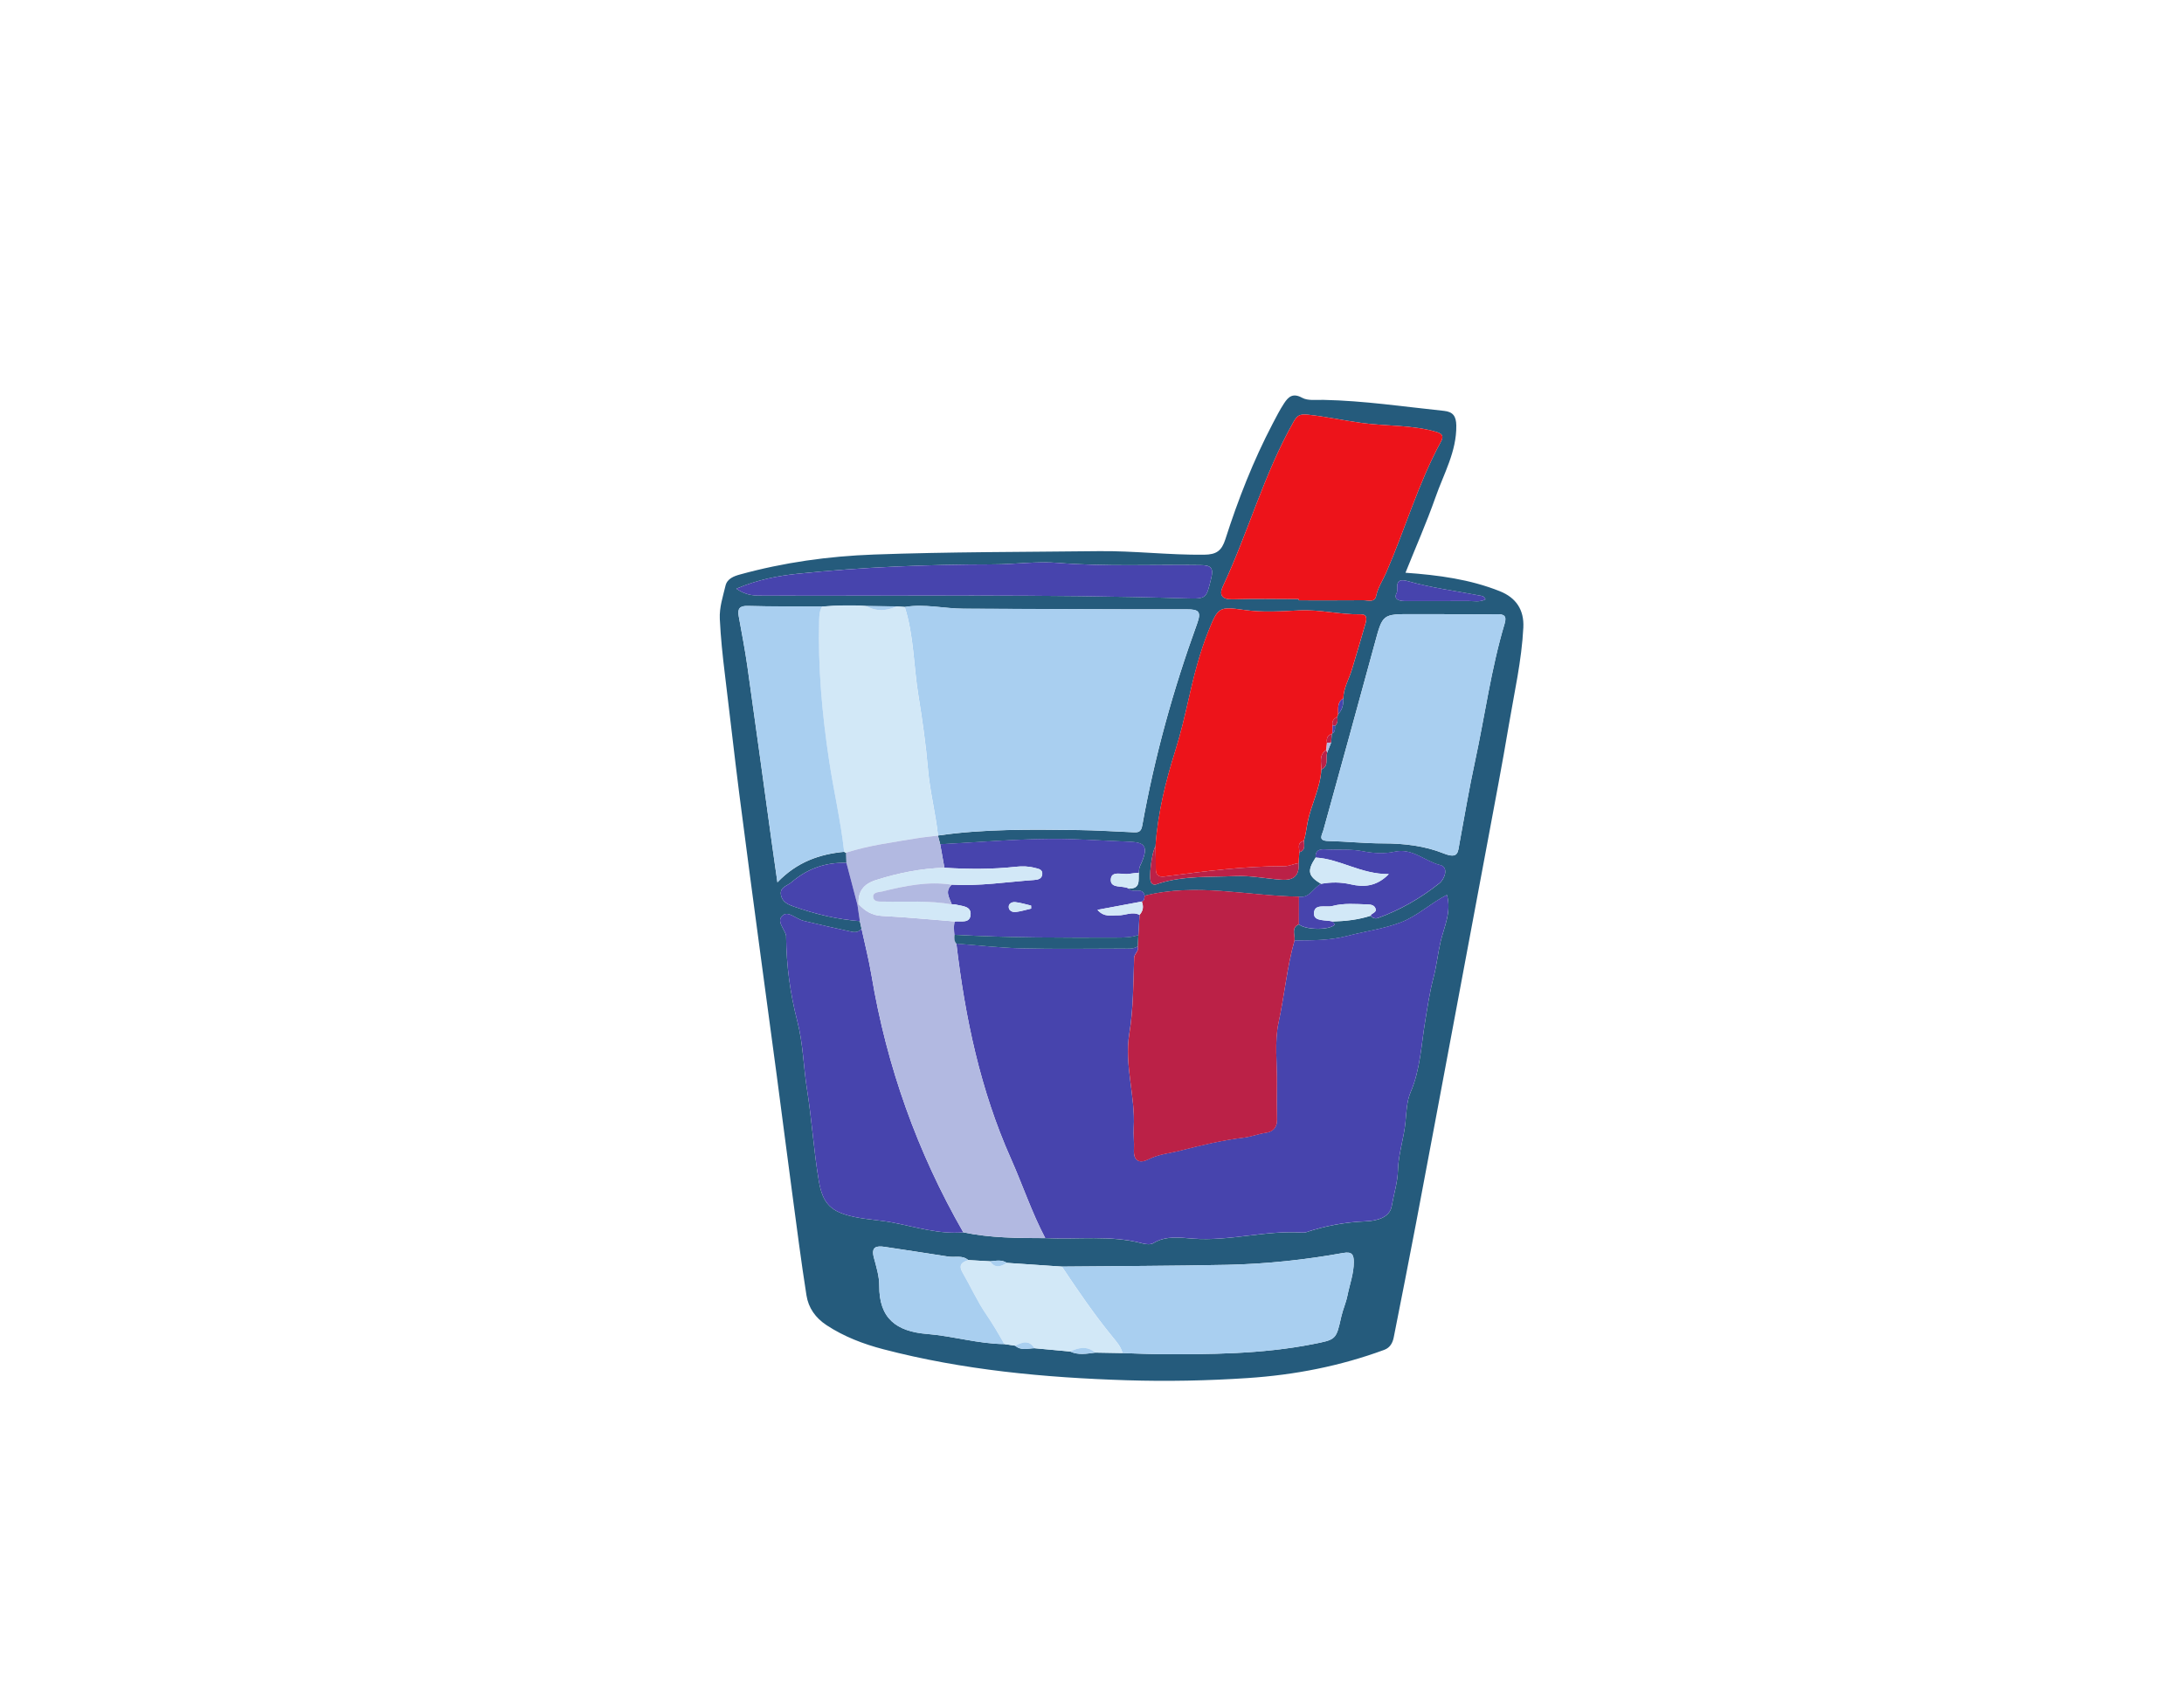 <?xml version="1.0" encoding="utf-8"?>
<!-- Generator: Adobe Illustrator 26.0.3, SVG Export Plug-In . SVG Version: 6.00 Build 0)  -->
<svg version="1.1" id="Layer_1" xmlns="http://www.w3.org/2000/svg" xmlns:xlink="http://www.w3.org/1999/xlink" x="0px" y="0px"
	 viewBox="0 0 792 612" style="enable-background:new 0 0 792 612;" xml:space="preserve">
<style type="text/css">
	.st0{fill:#255B7C;}
	.st1{fill:#4744AD;}
	.st2{fill:#A9CFF0;}
	.st3{fill:#ED131A;}
	.st4{fill:#BB2147;}
	.st5{fill:#B2B9E1;}
	.st6{fill:#D2E8F7;}
</style>
<g>
	<path class="st0" d="M509.68,207.67c12.03,0.86,23.44,2.39,34.26,6.72c5.77,2.31,8.8,6.67,8.48,13.13c-0.6,12-3.3,23.69-5.28,35.47
		c-2.36,14.09-5.07,28.12-7.68,42.17c-4.13,22.21-8.31,44.42-12.47,66.63c-4.47,23.84-8.92,47.69-13.44,71.52
		c-2.63,13.87-5.39,27.72-8.12,41.57c-0.4,2.04-1.34,3.78-3.43,4.56c-15.98,5.89-32.41,9.1-49.49,10.23
		c-14.66,0.97-29.3,1.26-43.91,0.8c-29.77-0.94-59.39-3.69-88.34-11.26c-7.21-1.89-14.16-4.54-20.49-8.69
		c-4.06-2.66-6.6-6.3-7.31-10.82c-1.95-12.31-3.51-24.68-5.17-37.04c-1.9-14.17-3.71-28.35-5.59-42.52
		c-1.91-14.33-3.88-28.65-5.78-42.98c-2.63-19.77-5.31-39.53-7.83-59.31c-1.85-14.5-3.45-29.04-5.24-43.55
		c-0.81-6.6-1.5-13.19-1.82-19.85c-0.2-4.28,1.13-8.1,2.06-12.06c0.61-2.59,3.07-3.49,5.27-4.09c15.87-4.37,32.06-6.63,48.52-7.23
		c27.14-0.99,54.28-0.91,81.43-1.23c12.85-0.16,25.57,1.44,38.4,1.29c4.43-0.05,6.32-1.43,7.66-5.62
		c4.61-14.39,10.12-28.46,17.14-41.88c1.31-2.5,2.6-5.03,4.14-7.38c1.54-2.35,3.16-3.89,6.56-2.02c2.09,1.15,5.13,0.7,7.75,0.76
		c14.67,0.3,29.17,2.47,43.73,3.99c3.21,0.34,4.37,1.92,4.42,5.3c0.13,9.51-4.59,17.54-7.56,26.07
		C517.33,189.51,513.37,198.46,509.68,207.67z M483.2,265.88c1.09-0.62,0.92-1.67,0.89-2.66c1.02-0.9,1.06-2.06,0.85-3.28
		c0.11-0.35,0.23-0.69,0.34-1.04c1.56-1.57,1.93-3.54,1.87-5.65c0.06-3.82,2.08-7.06,3.14-10.59c1.66-5.57,3.34-11.14,4.93-16.73
		c0.42-1.48,0.61-3.21-1.73-3.17c-7.47,0.14-14.88-1.79-22.22-1.43c-6.76,0.33-13.33,0.79-20.12-0.17
		c-9.14-1.29-9.44-0.99-12.9,7.61c-3.21,7.95-5.29,16.28-7.19,24.64c-1.4,6.15-2.85,12.41-4.7,18.31
		c-3.63,11.56-6.51,23.1-7.32,35.16c-1.36,1.86-2.56,11.72-1.6,13.12c0.91,1.32,1.97,0.59,3.05,0.26c9.02-2.78,18.5-2.18,27.67-2.6
		c5.25-0.24,11.06,0.96,16.64,1.33c4.48,0.3,6.45-1.62,6.11-6.03c0.09-1.31,0.18-2.62,0.27-3.92c2.24-0.69,1.77-2.47,1.65-4.11
		c0.68-2.15,0.9-4.47,1.33-6.61c1.29-6.56,4.65-12.55,5.02-19.3c2.85-1.3,1.43-4.07,2.1-6.12c0.48-1.21,0.95-2.42,1.43-3.62
		c0.08-1.06,0.17-2.12,0.25-3.17C482.96,266.09,483.2,265.88,483.2,265.88z M306.95,312.87c-7.6-0.26-14.23,2.12-20.02,7.1
		c-1.56,1.34-4.23,1.67-3.72,4.56c0.43,2.46,2.51,3.43,4.54,4.14c7.8,2.76,15.8,4.69,24.07,5.33c0.2,0.91,0.4,1.81,0.6,2.72
		c-0.92,1.26-2.26,1.42-3.59,1.13c-5.82-1.27-11.63-2.55-17.42-3.96c-2.54-0.62-5.4-3.52-7.33-2.14c-2.89,2.07,0.4,4.93,0.98,7.46
		c0.04,0.16,0.02,0.33,0.02,0.5c0.1,10.33,1.45,20.52,4.04,30.5c2.13,8.21,2.23,16.7,3.56,25.02c1.73,10.89,2.4,21.98,4.25,32.93
		c1.41,8.37,4.43,11.31,12.93,13.1c4.69,0.99,9.39,1.16,14,2.06c8.44,1.64,16.71,4.27,25.47,3.52c9.81,2.06,19.76,2.09,29.71,2.11
		c11.75,0.57,23.62-1.18,35.24,1.9c1.24,0.33,2.96,0.52,3.93-0.07c4.64-2.83,9.73-1.99,14.54-1.64c13.29,0.97,26.24-3.1,39.48-2.2
		c0.49,0.03,1.02-0.01,1.48-0.16c6.97-2.3,14.08-3.63,21.46-3.92c3.94-0.15,8.78-1.27,9.51-5.5c0.75-4.33,2.16-8.66,2.27-13
		c0.15-5.95,2.15-11.53,2.72-17.41c0.33-3.47,0.44-7.59,1.88-10.95c3.51-8.2,3.85-17.04,5.25-25.57c0.86-5.26,1.68-10.82,3-15.78
		c1.15-4.31,1.62-8.96,2.62-13.23c1.22-5.2,4.06-10.76,2.29-16.92c-5.98,3.02-10.67,7.66-16.75,9.97
		c-6.24,2.37-12.84,3.21-19.24,4.88c-6.39,1.67-12.81,1.67-19.28,1.67c0.26-2.03-1.35-4.58,1.6-5.87
		c2.34,2.14,11.26,2.22,13.04,0.07c0.05-0.06-0.59-0.71-0.91-1.08c4.71-0.12,9.36-0.62,13.87-2.08c0.71,0.89,1.76,1.14,2.7,0.8
		c8.12-2.94,15.54-7.24,22.25-12.58c1.91-1.52,3.47-5.83,0.28-6.6c-5.58-1.35-9.99-6.27-16.55-4.83c-3.62,0.8-7.7,0.58-11.37-0.15
		c-4.65-0.93-9.24-0.39-13.85-0.7c-2.16-0.15-3.6,0.47-3.41,2.99c-3.15,4.79-2.75,6.69,2,9.52c-2.81,1.31-4.09,5.28-8.03,4.64
		c-18.65-0.28-37.28-5.06-55.96-0.35c-0.79-3.47-4.43-0.61-5.87-2.63c4.54,0.28,3.53-3.1,3.74-5.67c0.13-0.82,0.08-1.73,0.43-2.44
		c4.01-8.32,0.82-8.67-4.99-8.89c-9.1-0.34-18.22-1.04-27.3-0.97c-13.39,0.1-26.77,1.24-40.15,1.94c-0.27-1.04-0.55-2.08-0.82-3.12
		l0.03-0.05c16.84-2.45,33.79-2.19,50.73-1.99c6.64,0.08,13.28,0.52,19.92,0.8c1.71,0.07,2.95,0.14,3.39-2.34
		c4.48-25,11.23-49.41,19.9-73.26c1.59-4.38,0.7-5.23-3.79-5.22c-26.95,0.07-53.9-0.15-80.85-0.23c-7.13-0.02-14.21-1.84-21.37-0.62
		c-0.99-0.07-1.99-0.14-2.98-0.21c-3.66-0.05-7.32-0.1-10.98-0.14c-5.35-0.4-10.69-0.23-16.02,0.2c-8.97-0.05-17.94,0.02-26.9-0.23
		c-3.08-0.09-3.81,1.05-3.32,3.77c1.08,6.02,2.26,12.02,3.12,18.08c3.02,21.32,5.91,42.65,8.86,63.98c0.6,4.36,1.24,8.72,2.04,14.38
		c7.14-7.42,15.28-10.21,24.2-11.06c0.21,0.19,0.46,0.3,0.74,0.3C306.89,310.38,306.92,311.63,306.95,312.87z M388.09,490.05
		c2.98,1.39,6.04,0.79,9.09,0.39c3.29,0.06,6.57,0.11,9.86,0.17c4.32,0.13,8.64,0.35,12.95,0.38c18.79,0.12,37.57,0.02,56.12-3.62
		c8.46-1.66,8.42-1.62,10.28-9.94c0.58-2.58,1.72-5.04,2.23-7.63c0.81-4.06,2.32-7.98,2.31-12.21c-0.01-2.68-0.65-3.84-3.85-3.27
		c-13.91,2.5-27.96,4-42.08,4.3c-19.97,0.41-39.95,0.45-59.93,0.64c-6.65-0.45-13.3-0.9-19.95-1.35c-1.92-1.28-4-0.73-6.05-0.56
		c-2.65-0.15-5.3-0.3-7.95-0.46c-2.14-1.87-4.79-0.88-7.19-1.26c-7.69-1.22-15.4-2.35-23.1-3.53c-3.04-0.46-4.97-0.02-3.94,3.86
		c0.89,3.35,1.98,6.81,1.96,10.21c-0.08,11.87,6.18,16.61,17.37,17.51c9.36,0.75,18.51,3.58,28,3.67c1.3,0.19,2.61,0.39,3.91,0.58
		c2.12,1.88,4.61,0.99,6.99,0.92C379.45,489.27,383.77,489.66,388.09,490.05z M523.77,222.74c0-0.02,0-0.03,0-0.05
		c-3.83,0-7.67,0.01-11.5,0c-11-0.04-10.86,0-13.73,10.58c-6.13,22.6-12.4,45.16-18.63,67.74c-0.5,1.81-2.1,3.84,1.74,3.93
		c6.65,0.16,13.29,0.88,19.93,0.87c7.55-0.01,15.11,0.9,21.9,3.62c5.5,2.2,5.2-0.53,5.82-3.87c1.81-9.8,3.46-19.63,5.57-29.37
		c3.61-16.7,5.85-33.69,10.77-50.1c0.85-2.84-0.29-3.43-2.88-3.38C536.43,222.82,530.1,222.74,523.77,222.74z M470.98,217.21
		c0,0.15,0,0.31,0,0.46c7.81,0,15.62,0.04,23.42-0.03c1.68-0.01,4.11,0.95,4.64-1.56c0.66-3.12,2.42-5.63,3.64-8.44
		c6.85-15.71,11.58-32.29,19.82-47.43c0.85-1.57,1.05-2.81-1.51-3.57c-8.92-2.64-18.21-2.05-27.28-3.29
		c-6.48-0.88-12.91-2.3-19.45-2.99c-2.95-0.31-3.9,0.36-5.13,2.52c-10.77,18.96-16.45,40.11-25.68,59.74
		c-1.44,3.06-0.38,4.8,3.57,4.67C455.01,217.01,463,217.21,470.98,217.21z M267.02,213.46c3.13,2.14,5.68,2.48,8.36,2.49
		c51.6,0.2,103.21-0.58,154.81,1.01c7.47,0.23,7.25-0.02,9.05-7.33c0.92-3.76-0.16-4.67-3.73-4.72
		c-17.29-0.26-34.57,0.59-51.87-0.82c-7.72-0.63-15.63,0.54-23.36,0.55c-23.76,0.03-47.44,0.96-71.05,3.4
		C281.91,208.81,274.62,210.23,267.02,213.46z M538.69,217.33c-0.5-1.31-1.38-1.25-2.14-1.4c-8.68-1.67-17.52-2.78-25.99-5.2
		c-5.42-1.55-3.3,2.84-4.08,4.28c-1.25,2.3,0.91,2.94,3.01,2.93c7.65-0.03,15.29,0.03,22.94-0.03
		C534.45,217.9,536.61,218.43,538.69,217.33z"/>
	<path class="st1" d="M469.44,340.99c6.47,0,12.9,0,19.28-1.67c6.4-1.67,12.99-2.51,19.24-4.88c6.08-2.3,10.77-6.95,16.75-9.97
		c1.76,6.16-1.07,11.72-2.29,16.92c-1,4.27-1.47,8.92-2.62,13.23c-1.32,4.96-2.14,10.52-3,15.78c-1.4,8.54-1.74,17.37-5.25,25.57
		c-1.44,3.36-1.55,7.48-1.88,10.95c-0.57,5.88-2.57,11.46-2.72,17.41c-0.11,4.34-1.52,8.67-2.27,13c-0.73,4.23-5.57,5.35-9.51,5.5
		c-7.38,0.29-14.48,1.62-21.46,3.92c-0.46,0.15-0.99,0.19-1.48,0.16c-13.24-0.9-26.19,3.18-39.48,2.2c-4.8-0.35-9.9-1.19-14.54,1.64
		c-0.98,0.6-2.69,0.4-3.93,0.07c-11.63-3.09-23.5-1.33-35.24-1.9c-4.89-9.29-8.2-19.27-12.45-28.82
		c-11.1-24.91-16.6-51.1-19.77-77.95c7.88,0.59,15.75,1.51,23.64,1.7c12.25,0.29,24.52,0.1,36.78,0.09c1.81,0,3.67,0.25,5.32-0.79
		c0.63,1.67-1.23,2.51-1.28,4.1c-0.31,9.2-0.27,18.38-1.76,27.57c-1.85,11.34,2.24,22.62,1.61,34.04c-0.14,2.65,0.2,5.33,0.07,7.98
		c-0.23,4.33,2.2,5.07,5.29,3.5c3.72-1.88,7.81-2.2,11.67-3.19c7.54-1.93,15.14-3.76,22.95-4.68c2.56-0.3,5.26-1.37,8.01-1.76
		c2.51-0.35,4.04-1.94,3.98-4.78c-0.1-4.32-0.09-8.65-0.04-12.98c0.08-7.48-0.94-15.22,0.62-22.39
		C465.83,360.76,466.68,350.69,469.44,340.99z"/>
	<path class="st2" d="M328.09,220.07c7.16-1.22,14.24,0.6,21.37,0.62c26.95,0.08,53.9,0.3,80.85,0.23c4.48-0.01,5.38,0.84,3.79,5.22
		c-8.67,23.86-15.42,48.26-19.9,73.26c-0.44,2.48-1.68,2.41-3.39,2.34c-6.64-0.28-13.27-0.72-19.92-0.8
		c-16.94-0.19-33.89-0.45-50.73,1.99c-0.87-8.06-2.94-15.91-3.64-24.02c-0.77-8.89-2.01-17.75-3.45-26.55
		C331.29,241.62,331.45,230.57,328.09,220.07z"/>
	<path class="st3" d="M471.18,309.03c-0.09,1.31-0.18,2.62-0.27,3.92c-1.78,0.28-3.37,1.14-5.28,1.13
		c-14.53-0.06-28.89,1.86-43.26,3.72c-2.5,0.32-3.28-0.67-3.24-2.99c0.05-2.64-0.06-5.29-0.11-7.93c0.8-12.07,3.69-23.6,7.32-35.16
		c1.85-5.9,3.31-12.16,4.7-18.31c1.9-8.37,3.98-16.69,7.19-24.64c3.47-8.59,3.76-8.9,12.9-7.61c6.79,0.96,13.36,0.5,20.12,0.17
		c7.33-0.36,14.75,1.57,22.22,1.43c2.34-0.04,2.15,1.69,1.73,3.17c-1.59,5.59-3.27,11.16-4.93,16.73
		c-1.05,3.53-3.07,6.77-3.14,10.59c-2.3,1.33-1.79,3.59-1.87,5.65c-0.11,0.35-0.23,0.69-0.34,1.04c-1.26,0.65-2.04,1.57-1.68,3.1
		c-0.02,0.94-0.03,1.89-0.05,2.83c0,0-0.24,0.21-0.24,0.21c-1.57,0.52-1.98,1.68-1.75,3.19c-0.08,0.88-0.16,1.76-0.24,2.64
		c-2.78,1.81-1.8,4.57-1.8,7.09c-0.37,6.75-3.73,12.74-5.02,19.3c-0.42,2.14-0.65,4.46-1.33,6.61
		C470.27,305.48,471.19,307.45,471.18,309.03z"/>
	<path class="st4" d="M469.44,340.99c-2.76,9.7-3.61,19.77-5.75,29.61c-1.57,7.17-0.54,14.91-0.62,22.39
		c-0.05,4.33-0.06,8.65,0.04,12.98c0.06,2.84-1.47,4.43-3.98,4.78c-2.76,0.39-5.45,1.45-8.01,1.76c-7.81,0.92-15.41,2.75-22.95,4.68
		c-3.86,0.99-7.95,1.3-11.67,3.19c-3.09,1.56-5.52,0.83-5.29-3.5c0.14-2.65-0.21-5.33-0.07-7.98c0.62-11.42-3.46-22.7-1.61-34.04
		c1.5-9.19,1.45-18.37,1.76-27.57c0.05-1.59,1.91-2.42,1.28-4.1c0.09-1.38,0.18-2.76,0.26-4.14c0.14-2.44,0.27-4.88,0.41-7.32
		c1.33-1.43,1.54-3.05,0.81-4.83c1.07-0.36,0.91-1.32,1.05-2.14c18.69-4.7,37.31,0.07,55.96,0.35c-0.01,3.34-0.01,6.67-0.02,10.01
		C468.09,336.41,469.71,338.96,469.44,340.99z"/>
	<path class="st2" d="M523.77,222.74c6.33,0,12.67,0.08,19-0.04c2.58-0.05,3.73,0.54,2.88,3.38c-4.92,16.41-7.16,33.41-10.77,50.1
		c-2.1,9.74-3.76,19.57-5.57,29.37c-0.62,3.34-0.32,6.07-5.82,3.87c-6.79-2.72-14.35-3.63-21.9-3.62
		c-6.64,0.01-13.28-0.72-19.93-0.87c-3.84-0.09-2.25-2.12-1.74-3.93c6.23-22.57,12.5-45.14,18.63-67.74
		c2.87-10.58,2.74-10.61,13.73-10.58c3.83,0.01,7.67,0,11.5,0C523.77,222.71,523.77,222.73,523.77,222.74z"/>
	<path class="st1" d="M349.33,446.83c-8.76,0.75-17.03-1.88-25.47-3.52c-4.61-0.9-9.31-1.07-14-2.06
		c-8.51-1.79-11.52-4.73-12.93-13.1c-1.85-10.95-2.51-22.04-4.25-32.93c-1.32-8.32-1.42-16.81-3.56-25.02
		c-2.59-9.98-3.94-20.17-4.04-30.5c0-0.17,0.01-0.34-0.02-0.5c-0.58-2.53-3.88-5.39-0.98-7.46c1.93-1.38,4.79,1.52,7.33,2.14
		c5.79,1.41,11.6,2.7,17.42,3.96c1.33,0.29,2.67,0.13,3.59-1.13c1.22,5.65,2.67,11.26,3.62,16.95
		C321.58,386.73,332.65,417.77,349.33,446.83z"/>
	<path class="st5" d="M349.33,446.83c-16.68-29.05-27.75-60.1-33.29-93.15c-0.95-5.69-2.4-11.31-3.62-16.95
		c-0.2-0.91-0.4-1.81-0.6-2.72c-0.29-1.97-0.58-3.95-0.87-5.92l0.4-0.29c2.29,2.5,4.85,4.13,8.5,4.31
		c8.84,0.46,17.65,1.31,26.47,2.01c-0.59,1.59-0.38,3.21-0.17,4.83c-0.13,1.14-0.17,2.27,0.67,3.21
		c3.17,26.85,8.67,53.04,19.77,77.95c4.25,9.54,7.56,19.53,12.45,28.82C369.09,448.92,359.14,448.88,349.33,446.83z"/>
	<path class="st3" d="M470.98,217.21c-7.99,0-15.98-0.19-23.96,0.08c-3.95,0.14-5.01-1.61-3.57-4.67
		c9.23-19.63,14.9-40.78,25.68-59.74c1.23-2.17,2.18-2.84,5.13-2.52c6.54,0.69,12.97,2.11,19.45,2.99
		c9.07,1.24,18.36,0.65,27.28,3.29c2.56,0.76,2.36,2.01,1.51,3.57c-8.24,15.14-12.97,31.72-19.82,47.43
		c-1.22,2.8-2.98,5.32-3.64,8.44c-0.53,2.51-2.96,1.55-4.64,1.56c-7.81,0.07-15.62,0.03-23.42,0.03
		C470.99,217.51,470.98,217.36,470.98,217.21z"/>
	<path class="st6" d="M328.09,220.07c3.36,10.5,3.2,21.54,4.97,32.29c1.45,8.8,2.69,17.67,3.45,26.55
		c0.7,8.11,2.78,15.96,3.64,24.02c0,0-0.03,0.05-0.03,0.05c-2.6,0.32-5.21,0.55-7.79,0.98c-8.55,1.44-17.18,2.52-25.48,5.18
		c-0.28-0.01-0.53-0.11-0.74-0.3c-1.2-11-3.74-21.78-5.4-32.71c-2.59-17.1-4.15-34.15-3.65-51.42c0.05-1.69,0.19-3.31,1.04-4.79
		c5.34-0.42,10.68-0.59,16.02-0.2c3.63,2.07,7.3,1.87,10.98,0.14C326.1,219.93,327.1,220,328.09,220.07z"/>
	<path class="st2" d="M385.08,459.26c19.98-0.2,39.96-0.23,59.93-0.64c14.12-0.29,28.17-1.8,42.08-4.3c3.2-0.57,3.84,0.59,3.85,3.27
		c0.01,4.22-1.5,8.15-2.31,12.21c-0.51,2.59-1.66,5.05-2.23,7.63c-1.86,8.33-1.82,8.29-10.28,9.94
		c-18.55,3.64-37.33,3.74-56.12,3.62c-4.32-0.03-8.64-0.25-12.95-0.38c-0.56-2.32-2.12-4.04-3.57-5.82
		C396.82,476.66,390.91,467.99,385.08,459.26z"/>
	<path class="st2" d="M298.11,219.91c-0.86,1.49-1,3.1-1.04,4.79c-0.49,17.26,1.06,34.32,3.65,51.42c1.66,10.93,4.2,21.71,5.4,32.71
		c-8.92,0.85-17.06,3.64-24.2,11.06c-0.8-5.67-1.44-10.02-2.04-14.38c-2.95-21.33-5.84-42.66-8.86-63.98
		c-0.86-6.05-2.04-12.06-3.12-18.08c-0.49-2.73,0.23-3.86,3.32-3.77C280.17,219.93,289.14,219.86,298.11,219.91z"/>
	<path class="st1" d="M346.15,338.95c-0.21-1.62-0.42-3.24,0.17-4.83c2.16-0.22,5.34,0.78,5.64-2.36c0.31-3.28-3.05-3.16-5.32-3.76
		c-0.47-0.12-0.98-0.05-1.47-0.07c-0.87-2.38-2.67-4.76-0.04-7.16c10.02,0.6,19.91-0.99,29.85-1.69c1.39-0.1,2.79-0.38,2.98-2.03
		c0.2-1.82-1.3-2-2.62-2.35c-2.29-0.61-4.61-0.68-6.94-0.42c-8.63,0.96-17.27,0.9-25.92,0.36c-0.51-2.85-1.02-5.7-1.53-8.54
		c13.38-0.7,26.76-1.84,40.15-1.94c9.08-0.07,18.2,0.63,27.3,0.97c5.81,0.22,9,0.57,4.99,8.89c-0.35,0.72-0.29,1.62-0.43,2.44
		c-1.13,0.12-2.27,0.17-3.39,0.38c-2.38,0.45-6.42-1.28-6.74,1.85c-0.38,3.66,4.17,2.27,6.39,3.44c1.45,2.02,5.08-0.84,5.87,2.63
		c-0.14,0.82,0.02,1.78-1.05,2.14c-5.23,0.98-10.45,1.95-16.07,3c2.47,2.85,5.1,1.93,7.47,2c2.59,0.07,5.15-1.51,7.78-0.17
		c-0.14,2.44-0.27,4.88-0.41,7.32c-2.55,0.89-5.19,0.92-7.86,0.93C385.35,340.04,365.74,340.05,346.15,338.95z M373.93,329.45
		c0-0.36,0-0.73-0.01-1.09c-1.9-0.44-3.78-1.04-5.7-1.25c-1.1-0.12-2.51,0.39-2.42,1.83c0.08,1.34,1.42,1.89,2.59,1.74
		C370.27,330.44,372.09,329.88,373.93,329.45z"/>
	<path class="st1" d="M267.02,213.46c7.6-3.24,14.89-4.65,22.21-5.41c23.61-2.44,47.29-3.38,71.05-3.4
		c7.74-0.01,15.64-1.18,23.36-0.55c17.29,1.41,34.58,0.56,51.87,0.82c3.57,0.05,4.65,0.96,3.73,4.72c-1.8,7.3-1.58,7.56-9.05,7.33
		c-51.6-1.6-103.21-0.81-154.81-1.01C272.7,215.95,270.15,215.6,267.02,213.46z"/>
	<path class="st6" d="M385.08,459.26c5.83,8.73,11.74,17.4,18.4,25.53c1.45,1.77,3.01,3.49,3.57,5.82
		c-3.29-0.06-6.57-0.11-9.86-0.17c-2.93-2.47-5.99-1.85-9.09-0.39c-4.32-0.39-8.64-0.79-12.96-1.18c-1.95-3.17-4.45-2.21-6.99-0.92
		c-1.3-0.19-2.61-0.39-3.91-0.58c-2.08-3.71-4.23-7.35-6.65-10.88c-3.24-4.73-5.6-10.05-8.5-15.03c-1.57-2.69-0.36-3.82,2.05-4.56
		c2.65,0.15,5.3,0.3,7.94,0.45c1.78,2.71,3.89,1.91,6.05,0.56C371.77,458.36,378.43,458.81,385.08,459.26z"/>
	<path class="st2" d="M351.12,456.9c-2.41,0.74-3.62,1.87-2.05,4.56c2.9,4.98,5.26,10.3,8.5,15.03c2.42,3.53,4.56,7.17,6.65,10.88
		c-9.49-0.09-18.64-2.92-28-3.67c-11.19-0.9-17.45-5.64-17.37-17.51c0.02-3.4-1.07-6.86-1.96-10.21c-1.03-3.88,0.9-4.33,3.94-3.86
		c7.7,1.17,15.41,2.31,23.1,3.53C346.33,456.02,348.98,455.03,351.12,456.9z"/>
	<path class="st1" d="M471.04,335.12c0.01-3.34,0.01-6.67,0.02-10.01c3.94,0.64,5.21-3.33,8.03-4.64c3.61-0.67,7.09-0.66,10.79,0.19
		c4.53,1.04,9.25,0.89,13.75-3.72c-10.09,0.08-17.68-5.5-26.54-5.99c-0.19-2.51,1.24-3.13,3.41-2.99c4.6,0.31,9.2-0.23,13.85,0.7
		c3.67,0.73,7.75,0.95,11.37,0.15c6.56-1.44,10.97,3.48,16.55,4.83c3.19,0.77,1.63,5.08-0.28,6.6c-6.72,5.34-14.13,9.65-22.25,12.58
		c-0.93,0.34-1.98,0.09-2.69-0.8c0.33-1.06,2.35-1.04,1.77-2.61c-0.47-1.26-1.68-1.43-2.86-1.47c-4.29-0.13-8.66-0.55-12.8,0.58
		c-2.35,0.64-6.85-1.14-6.64,2.97c0.14,2.67,4.26,2,6.67,2.62c0.32,0.37,0.97,1.02,0.91,1.08
		C482.3,337.34,473.39,337.25,471.04,335.12z"/>
	<path class="st5" d="M340.95,306.1c0.51,2.85,1.02,5.7,1.53,8.54c-8.49,0.24-16.7,1.9-24.8,4.46c-4.52,1.43-6.54,4.11-6.34,8.7
		c0,0-0.4,0.29-0.39,0.29c-1.33-5.07-2.67-10.14-4-15.21c-0.03-1.24-0.06-2.49-0.09-3.73c8.3-2.65,16.93-3.74,25.48-5.18
		c2.58-0.43,5.19-0.66,7.79-0.98C340.4,304.02,340.68,305.06,340.95,306.1z"/>
	<path class="st1" d="M306.95,312.87c1.33,5.07,2.67,10.14,4,15.21c0.29,1.97,0.58,3.95,0.87,5.92c-8.28-0.64-16.27-2.58-24.07-5.33
		c-2.03-0.72-4.11-1.68-4.54-4.14c-0.51-2.88,2.16-3.22,3.72-4.56C292.72,314.99,299.35,312.62,306.95,312.87z"/>
	<path class="st4" d="M419.03,306.88c0.04,2.64,0.16,5.29,0.11,7.93c-0.05,2.31,0.74,3.31,3.24,2.99
		c14.37-1.86,28.73-3.77,43.26-3.72c1.91,0.01,3.5-0.84,5.28-1.13c0.33,4.42-1.64,6.33-6.11,6.03c-5.58-0.37-11.39-1.57-16.64-1.33
		c-9.18,0.42-18.65-0.18-27.67,2.6c-1.08,0.33-2.14,1.07-3.05-0.26C416.46,318.6,417.67,308.74,419.03,306.88z"/>
	<path class="st6" d="M477.09,310.95c8.86,0.49,16.44,6.06,26.54,5.99c-4.5,4.61-9.22,4.77-13.75,3.72
		c-3.7-0.85-7.18-0.86-10.79-0.19C474.34,317.63,473.94,315.74,477.09,310.95z"/>
	<path class="st1" d="M538.69,217.33c-2.09,1.1-4.24,0.57-6.27,0.58c-7.65,0.07-15.29,0-22.94,0.03c-2.1,0.01-4.26-0.63-3.01-2.93
		c0.79-1.44-1.33-5.83,4.08-4.28c8.47,2.42,17.31,3.53,25.99,5.2C537.31,216.08,538.19,216.02,538.69,217.33z"/>
	<path class="st6" d="M483.17,334.11c-2.41-0.62-6.53,0.05-6.67-2.62c-0.21-4.11,4.29-2.33,6.64-2.97c4.14-1.13,8.51-0.71,12.8-0.58
		c1.18,0.04,2.39,0.21,2.86,1.47c0.58,1.57-1.44,1.55-1.77,2.61C492.53,333.49,487.88,333.99,483.17,334.11z"/>
	<path class="st6" d="M409.23,322.12c-2.22-1.17-6.77,0.22-6.39-3.44c0.32-3.13,4.36-1.4,6.74-1.85c1.11-0.21,2.26-0.26,3.39-0.38
		C412.76,319.03,413.76,322.4,409.23,322.12z"/>
	<path class="st2" d="M388.09,490.05c3.1-1.47,6.16-2.09,9.09,0.39C394.13,490.85,391.07,491.44,388.09,490.05z"/>
	<path class="st2" d="M368.14,487.95c2.54-1.29,5.04-2.24,6.99,0.92C372.75,488.94,370.26,489.83,368.14,487.95z"/>
	<path class="st4" d="M479.18,279.01c0-2.52-0.99-5.28,1.8-7.09c0.1,0.32,0.2,0.65,0.3,0.97
		C480.61,274.94,482.03,277.7,479.18,279.01z"/>
	<path class="st2" d="M365.12,457.91c-2.16,1.35-4.27,2.15-6.05-0.56C361.12,457.18,363.21,456.63,365.12,457.91z"/>
	<path class="st2" d="M325.11,219.86c-3.68,1.73-7.35,1.93-10.98-0.14C317.79,219.76,321.45,219.81,325.11,219.86z"/>
	<path class="st1" d="M485.28,258.9c0.07-2.07-0.43-4.32,1.87-5.65C487.2,255.36,486.84,257.33,485.28,258.9z"/>
	<path class="st4" d="M471.18,309.03c0.02-1.58-0.91-3.55,1.65-4.11C472.95,306.56,473.42,308.34,471.18,309.03z"/>
	<path class="st5" d="M481.27,272.89c-0.1-0.32-0.2-0.65-0.3-0.97c0.08-0.88,0.16-1.76,0.24-2.64c0.5-0.01,0.99-0.01,1.49-0.02
		C482.23,270.47,481.75,271.68,481.27,272.89z"/>
	<path class="st4" d="M483.25,263.04c-0.36-1.54,0.42-2.45,1.68-3.1c0.22,1.22,0.17,2.38-0.85,3.28
		C483.83,263.04,483.55,262.98,483.25,263.04z"/>
	<path class="st4" d="M482.7,269.26c-0.5,0.01-0.99,0.01-1.49,0.02c-0.23-1.51,0.18-2.67,1.74-3.19
		C482.87,267.15,482.79,268.2,482.7,269.26z"/>
	<path class="st1" d="M483.25,263.04c0.3-0.06,0.58,0,0.84,0.17c0.03,1,0.2,2.04-0.89,2.66
		C483.22,264.93,483.23,263.99,483.25,263.04z"/>
	<path class="st0" d="M346.15,338.95c19.59,1.09,39.2,1.09,58.81,1.01c2.67-0.01,5.31-0.04,7.86-0.93
		c-0.09,1.38-0.17,2.76-0.26,4.14c-1.66,1.04-3.52,0.79-5.33,0.79c-12.26,0.01-24.52,0.21-36.78-0.09
		c-7.89-0.19-15.76-1.11-23.64-1.7C345.98,341.22,346.02,340.1,346.15,338.95z"/>
	<path class="st6" d="M413.23,331.72c-2.63-1.33-5.19,0.25-7.78,0.17c-2.37-0.07-5.01,0.85-7.47-2c5.61-1.05,10.84-2.03,16.07-3
		C414.78,328.67,414.56,330.29,413.23,331.72z"/>
	<path class="st6" d="M311.34,327.8c-0.2-4.59,1.82-7.27,6.34-8.7c8.1-2.56,16.31-4.22,24.8-4.46c8.65,0.54,17.29,0.6,25.92-0.36
		c2.33-0.26,4.65-0.18,6.94,0.42c1.31,0.35,2.82,0.53,2.62,2.35c-0.19,1.66-1.59,1.94-2.98,2.03c-9.94,0.7-19.83,2.29-29.85,1.69
		c-8.6-1.32-16.91,0.42-25.17,2.45c-1.18,0.29-3.58,0.15-3.26,2.18c0.27,1.72,2.3,1.48,3.78,1.51c8.24,0.17,16.51-0.49,24.7,1.02
		c0.49,0.02,1.01-0.05,1.47,0.07c2.27,0.59,5.63,0.47,5.32,3.76c-0.29,3.13-3.48,2.14-5.64,2.36c-8.82-0.7-17.64-1.55-26.47-2.01
		C316.19,331.93,313.64,330.3,311.34,327.8z"/>
	<path class="st5" d="M345.16,327.94c-8.18-1.51-16.46-0.85-24.7-1.02c-1.48-0.03-3.51,0.21-3.78-1.51
		c-0.32-2.03,2.09-1.89,3.26-2.18c8.26-2.03,16.57-3.78,25.17-2.45C342.5,323.18,344.3,325.56,345.16,327.94z"/>
	<path class="st6" d="M373.93,329.45c-1.84,0.43-3.67,0.99-5.54,1.23c-1.17,0.15-2.51-0.39-2.59-1.74
		c-0.09-1.43,1.32-1.95,2.42-1.83c1.92,0.21,3.8,0.81,5.7,1.25C373.93,328.73,373.93,329.09,373.93,329.45z"/>
</g>
</svg>
